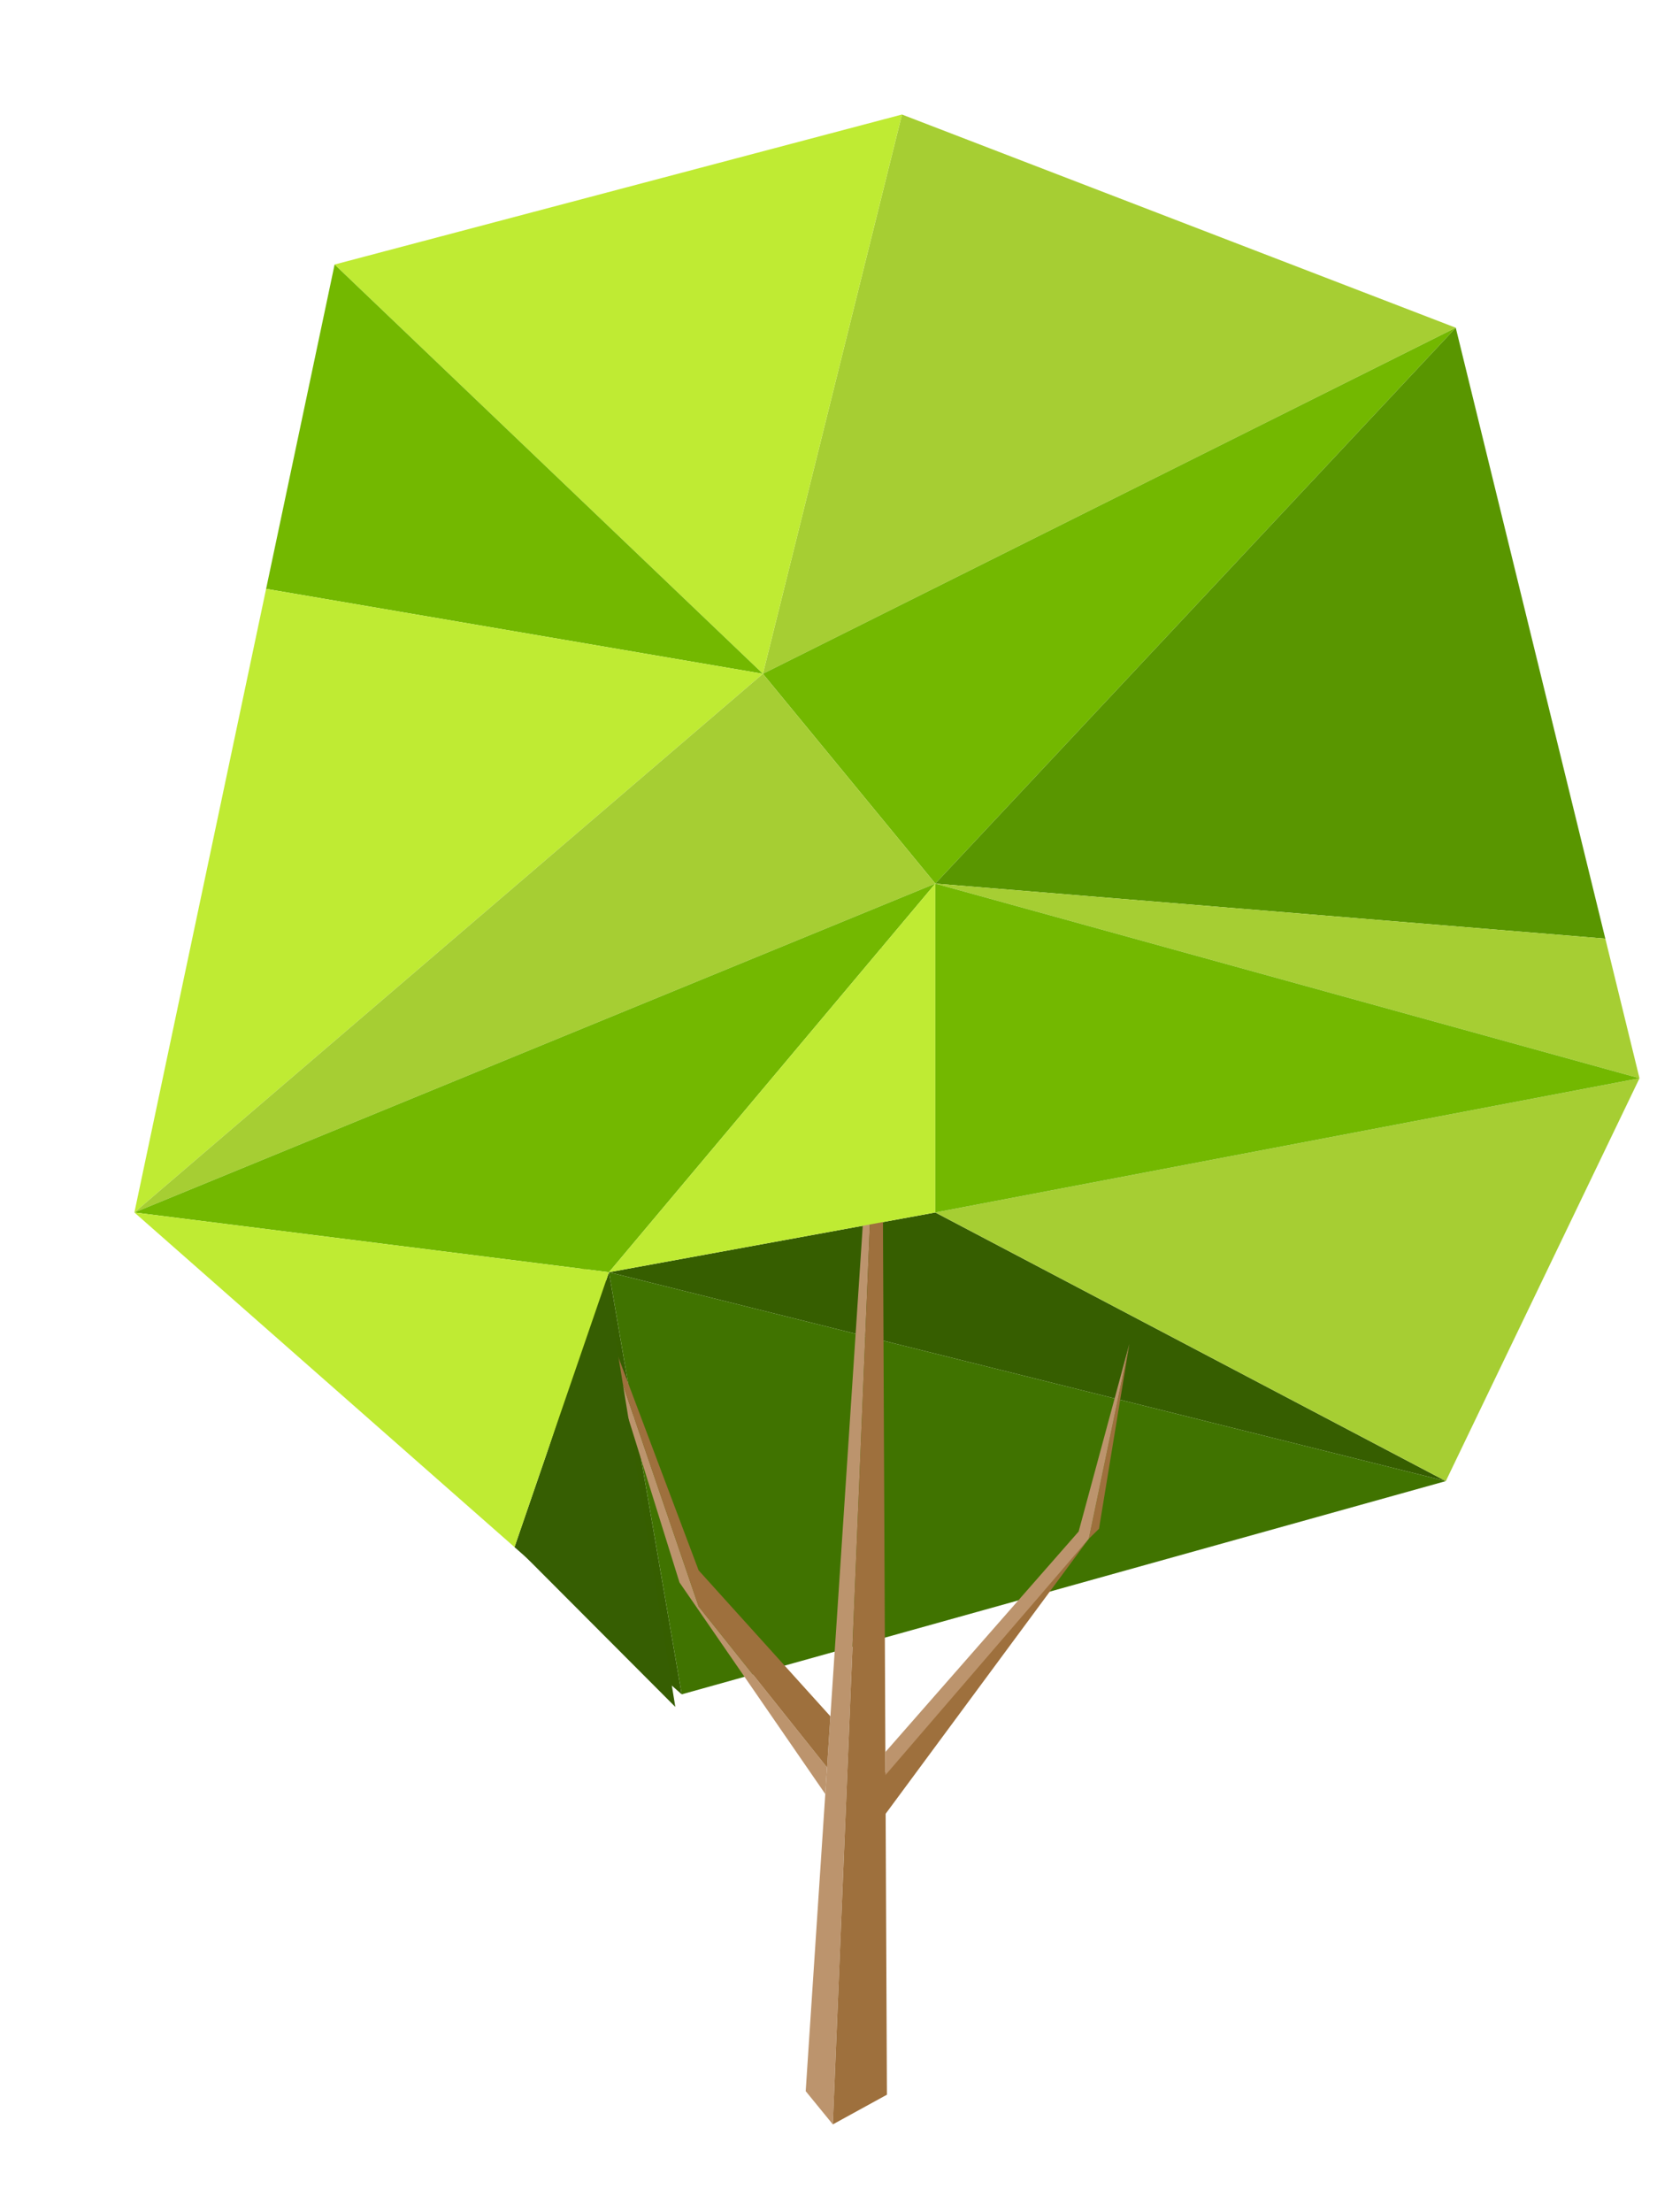 <svg xmlns="http://www.w3.org/2000/svg" viewBox="0 0 1908 2511" width="1908" height="2511">
	<path id="Path 2" fill='#365e00' d="M691.61 1444.15L1062.26 1376.34L1642.05 1681.25L691.61 1444.15ZM584.33 1756.2L774.25 1923.3L691.61 1444.15L584.33 1756.2Z" />
	<path id="Path 3" fill='#407300' d="M691.61 1444.15L1642.05 1681.25L774.25 1923.3L691.61 1444.15Z" />
	<path id="Path 4" fill='#bc946d' d="M1001.32 1065.5L945.85 2411.48L915.04 2373.77L1001.32 1065.5Z" />
	<path id="Path 5" fill='#9e703d' d="M945.85 2411.48L1007.29 2377.78L1001.32 1065.5L945.85 2411.48Z" />
	<path id="Path 6" fill='#bc946d' d="M937.26 2036.45L771.71 1796.31L939.29 2006.32L937.26 2036.45ZM771.71 1796.31L642.62 1382.13L793.44 1823.53L771.71 1796.31Z" />
	<path id="Path 7" fill='#9e703d' d="M642.62 1382.13L793.44 1823.53L939.29 2006.32L943.08 1948.24L793.44 1782.57L642.62 1382.13ZM987.8 2083.3L1236.54 1746.78L987.57 2032.67L987.8 2083.3ZM1248.14 1735.38L1282.61 1525.63L1236.54 1746.78L1248.14 1735.38Z" />
	<path id="Path 8" fill='#bc946d' d="M1282.61 1525.63L1225.03 1738.49L1005.52 1988.86L1005.66 2014.92L1236.54 1746.78L1282.61 1525.63Z" />
	<path id="Path 9" fill='#a6ce33' d="M1024.37 130L866.44 764.85L1653.33 372.03L1024.37 130Z" />
   <path id="Path 10" fill='#bfeb33' d="M1024.37 130L380.01 300.27L866.44 764.85L1024.37 130Z" />
   <path id="Path 11" fill='#73b800' d="M866.44 764.85L302.22 668.44L380.01 300.27L866.44 764.85Z" />
   <path id="Path 12" fill='#bfeb33' d="M866.44 764.85L302.22 668.44L152.64 1376.34L866.44 764.85Z" />
   <path id="Path 13" fill='#73b800' d="M866.44 764.85L1062.26 1003.01L1653.33 372.03L866.44 764.85Z" />
   <path id="Path 14" fill='#599600' d="M1062.26 1003.01L1823.19 1065.5L1653.33 372.03L1062.26 1003.01Z" />
   <path id="Path 15" fill='#a6ce33' d="M1062.26 1003.01L152.64 1376.34L866.44 764.85L1062.26 1003.01Z" />
   <path id="Path 16" fill='#73b800' d="M1062.26 1003.01L691.61 1444.15L152.64 1376.34L1062.26 1003.01Z" />
   <path id="Path 36" fill="#365e02" d="M766.97 1937.6L587.07 1757.31L686.8 1444.29L766.97 1937.6Z" />
   <path id="Path 17" fill='#a6ce33' d="M1062.26 1003.01L1862 1223.97L1823.19 1065.5L1062.26 1003.01Z" />
   <path id="Path 18" fill='#bfeb33' d="M691.61 1444.15L1062.26 1376.34L1062.26 1003.01L691.61 1444.15Z" />
   <path id="Path 19" fill='#a6ce33' d="M1062.26 1376.34L1642.05 1681.25L1862 1223.97L1062.26 1376.34Z" />
   <path id="Path 20" fill='#bfeb33' d="M152.64 1376.34L691.61 1444.15L584.33 1756.2L152.64 1376.34Z" />
   <path id="Path 21" fill='#73b800' d="M1062.26 1003.01L1862 1223.97L1062.26 1376.34L1062.26 1003.01Z" />
</svg>